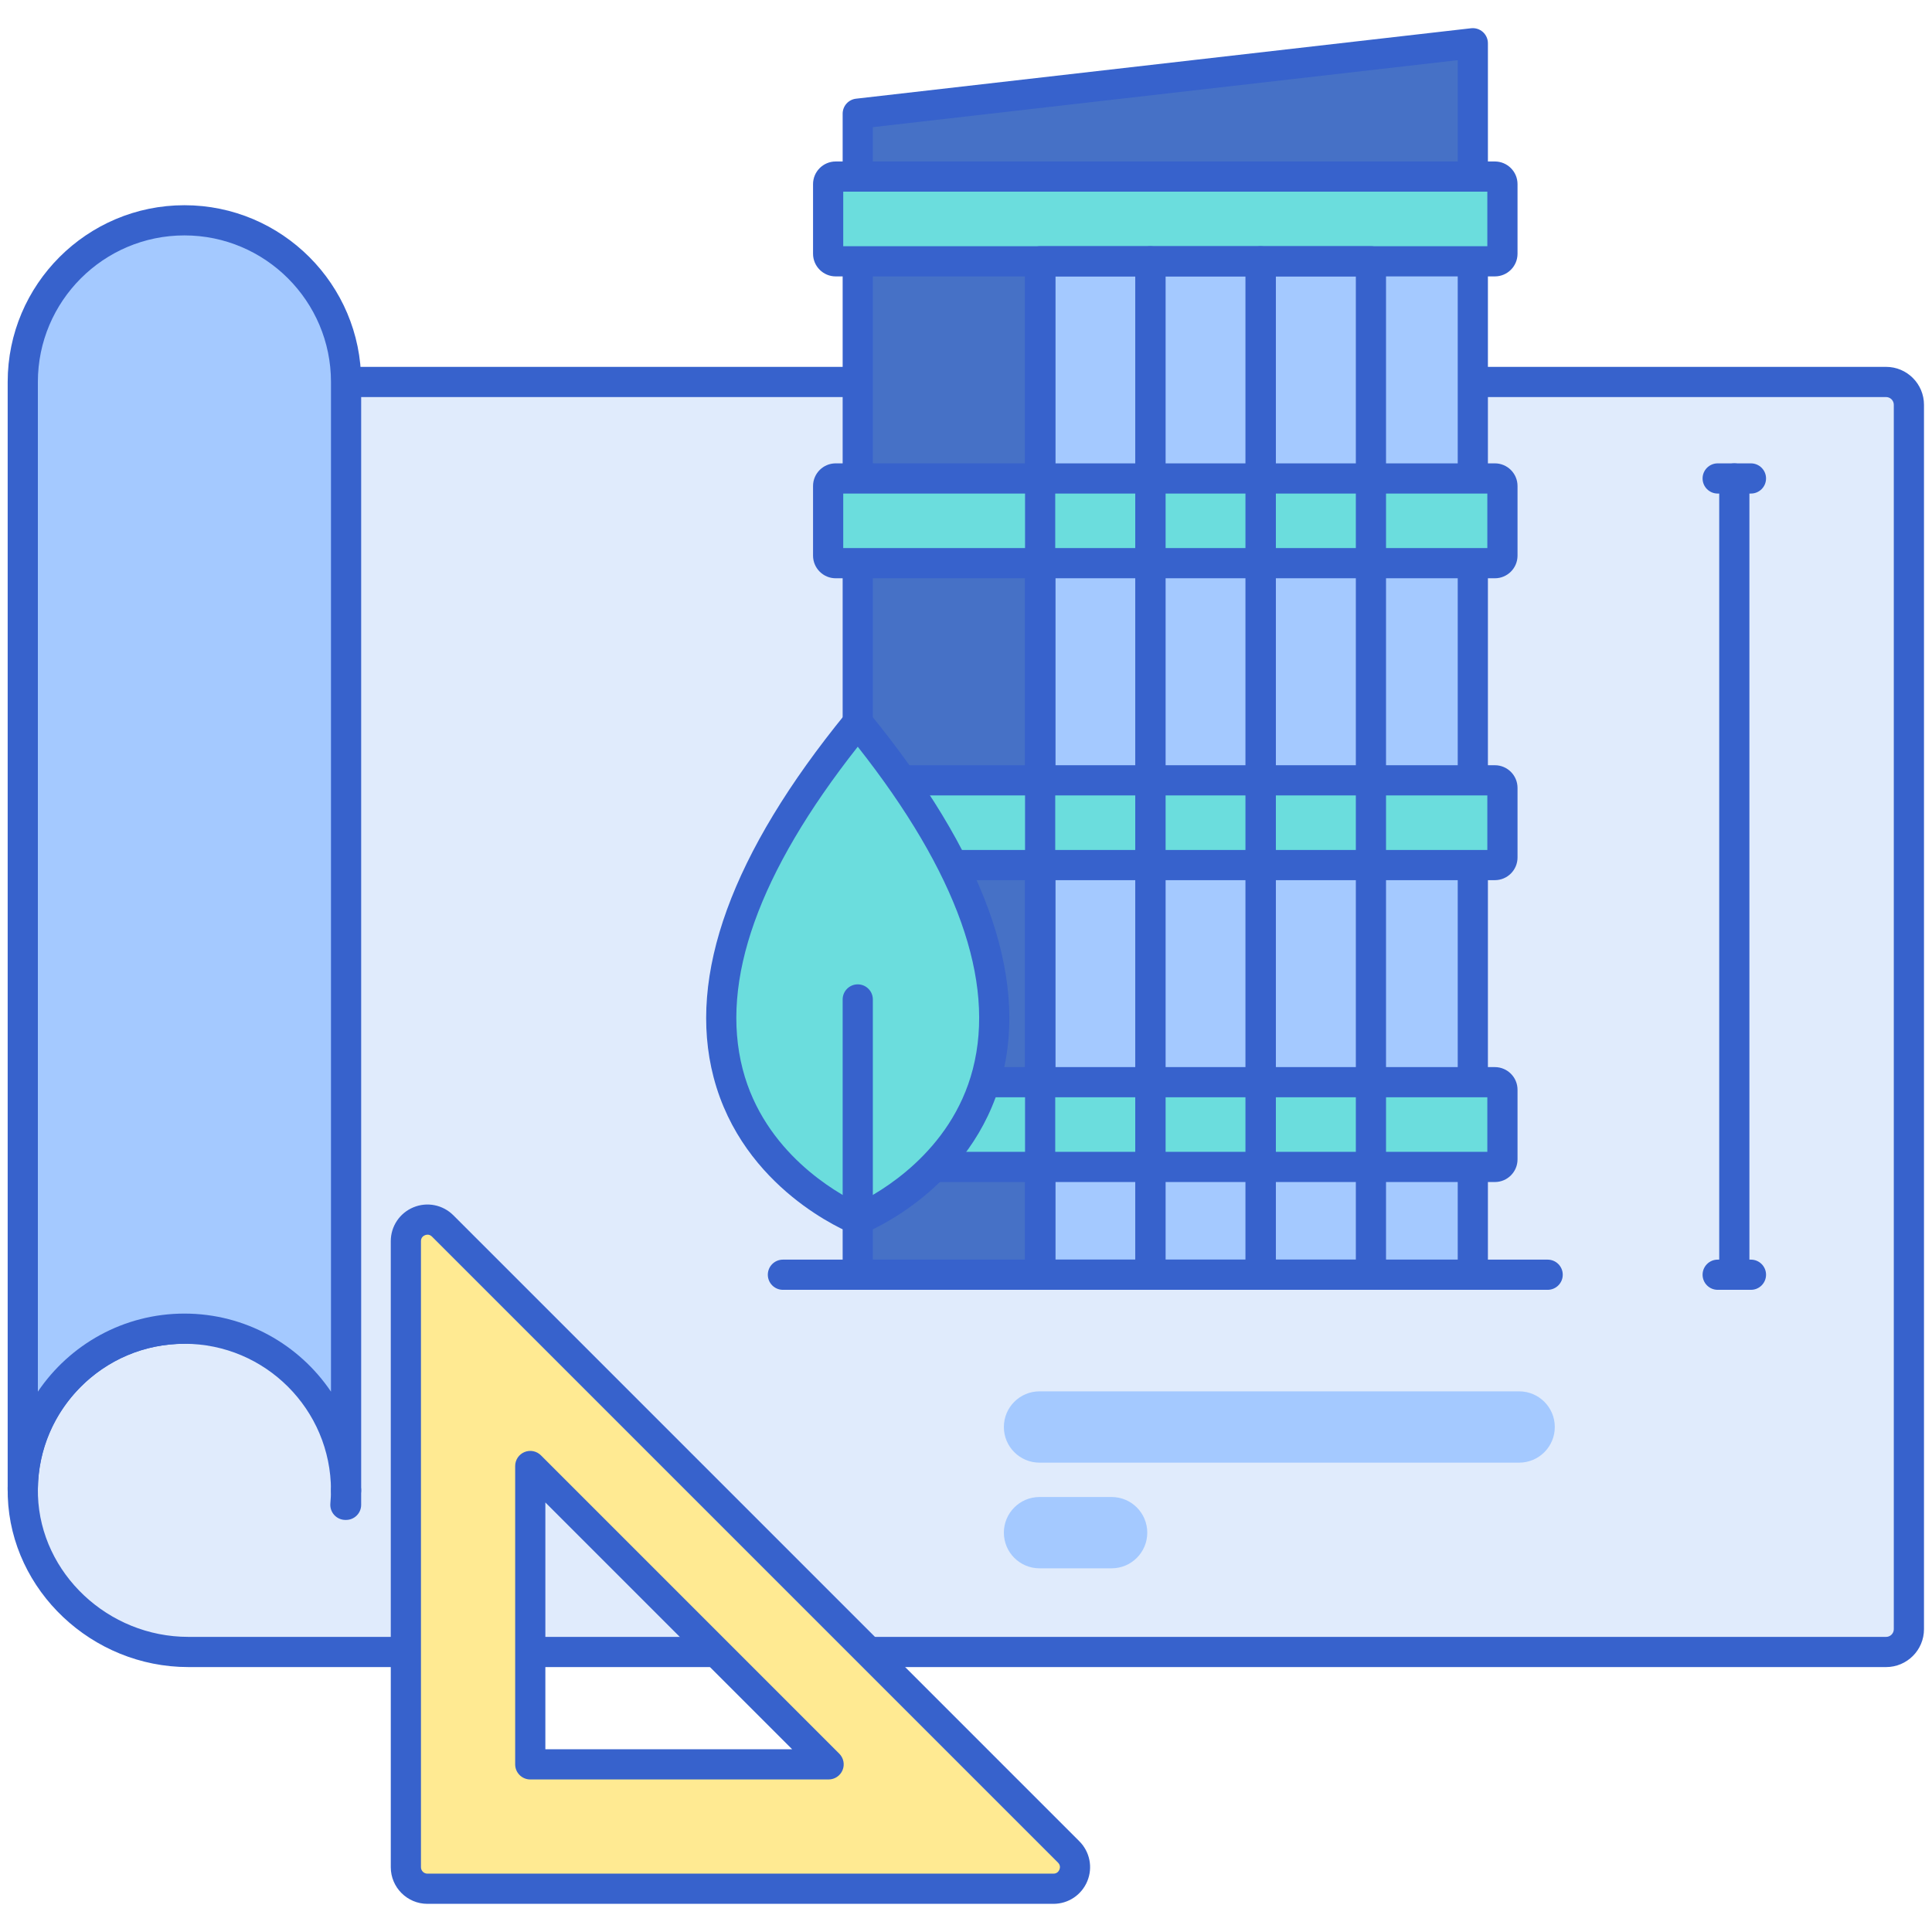 <svg id="Layer_1" enable-background="new 0 0 256 256" viewBox="0 0 256 256" xmlns="http://www.w3.org/2000/svg"><g><g><path d="m249.915 218.897c1.67 0 3.024-1.354 3.024-3.024v-162.237c0-1.67-1.354-3.024-3.024-3.024-4.367 0-224.953 0-225.48 0v125.445c-12.089 0-21.838 10.014-21.406 22.2.412 11.607 10.304 20.639 21.919 20.639 7.734 0 208.192.001 224.967.001z" fill="#e0ebfc"/></g><g><path d="m249.915 220.897c-16.774 0-217.232-.001-224.967-.002-12.746 0-23.475-10.124-23.917-22.568-.229-6.421 2.098-12.499 6.551-17.112 3.987-4.133 9.203-6.603 14.854-7.075v-123.528c0-1.104.896-2 2-2h225.479c2.77 0 5.023 2.254 5.023 5.024v162.237c0 2.771-2.253 5.024-5.023 5.024zm-223.479-168.285v123.445c0 1.104-.896 2-2 2-5.318 0-10.281 2.108-13.976 5.936-3.691 3.825-5.62 8.866-5.431 14.192.366 10.317 9.302 18.71 19.919 18.71 7.734 0 208.192.002 224.967.002.564 0 1.023-.459 1.023-1.024v-162.237c0-.564-.459-1.024-1.023-1.024z" fill="#3762cc"/></g><g><g><path d="m45.858 199.398v-1.922c0 .648-.034 1.288-.09 1.922z" fill="#a4c9ff"/></g><g><path d="m45.858 50.612c0-11.83-9.59-21.419-21.419-21.419-11.83 0-21.419 9.59-21.419 21.419v146.864c0-11.83 9.59-21.419 21.419-21.419 11.83 0 21.419 9.59 21.419 21.419z" fill="#a4c9ff"/></g></g><g><g><path d="m45.857 201.398h-.09c-.562 0-1.097-.236-1.476-.65s-.566-.968-.517-1.528c.056-.617.082-1.187.082-1.744 0-1.104.896-2 2-2s2 .896 2 2v1.922c.001 1.105-.894 2-1.999 2z" fill="#3762cc"/></g><g><path d="m45.857 199.477c-1.104 0-2-.896-2-2 0-10.708-8.711-19.419-19.419-19.419s-19.42 8.711-19.42 19.419c0 1.104-.896 2-2 2s-2-.896-2-2v-146.865c0-12.913 10.506-23.419 23.42-23.419 12.913 0 23.419 10.506 23.419 23.419v146.864c0 1.105-.895 2.001-2 2.001zm-21.419-168.284c-10.708 0-19.42 8.711-19.42 19.419v133.787c4.212-6.235 11.346-10.342 19.42-10.342s15.207 4.107 19.419 10.342v-133.787c0-10.707-8.711-19.419-19.419-19.419z" fill="#3762cc"/></g></g><g><path d="m141.604 245.391-82.947-82.947c-1.8-1.8-4.878-.525-4.878 2.02v82.947c0 1.578 1.279 2.857 2.857 2.857h82.947c2.546.001 3.821-3.077 2.021-4.877zm-71.343-11.605v-39.534l39.533 39.534z" fill="#ffea92"/></g><g><path d="m139.583 252.269h-82.947c-2.678 0-4.856-2.179-4.856-4.857v-82.947c0-1.972 1.177-3.733 2.999-4.488 1.819-.754 3.898-.34 5.292 1.054l82.947 82.947c1.395 1.395 1.808 3.473 1.053 5.294-.755 1.82-2.516 2.997-4.488 2.997zm-82.927-88.669c-.14 0-.262.037-.348.072-.198.082-.529.293-.529.792v82.947c0 .473.384.857.856.857h82.947c.498 0 .71-.332.792-.529.082-.198.167-.583-.186-.935l-82.947-82.947c-.197-.197-.405-.257-.585-.257zm53.139 72.187h-39.533c-1.104 0-2-.896-2-2v-39.534c0-.809.487-1.538 1.234-1.848s1.606-.139 2.18.434l39.533 39.534c.572.572.743 1.432.434 2.179-.31.747-1.039 1.235-1.848 1.235zm-37.533-4h32.705l-32.705-32.705z" fill="#3762cc"/></g><g><path d="m201.295 193.809h-63.553c-2.609 0-4.724-2.115-4.724-4.724 0-2.609 2.115-4.724 4.724-4.724h63.553c2.609 0 4.724 2.115 4.724 4.724 0 2.609-2.115 4.724-4.724 4.724z" fill="#a4c9ff"/></g><g><path d="m152.019 203.086c0-2.609-2.115-4.724-4.724-4.724h-9.553c-2.609 0-4.724 2.115-4.724 4.724s2.115 4.724 4.724 4.724h9.553c2.609-.001 4.724-2.116 4.724-4.724z" fill="#a4c9ff"/></g><g><path d="m137.823 29.012h57.333v139.896h-57.333z" fill="#a4c9ff" transform="matrix(-1 0 0 -1 332.98 197.919)"/></g><g><path d="m195.156 170.908h-57.333c-1.104 0-2-.896-2-2v-139.896c0-1.104.896-2 2-2h57.333c1.104 0 2 .896 2 2v139.896c0 1.104-.895 2-2 2zm-55.333-4h53.333v-135.896h-53.333z" fill="#3762cc"/></g><g><path d="m113.657 29.012v-13.948l81.5-9.333v23.281z" fill="#4671c6"/></g><g><path d="m195.156 31.012h-81.5c-1.104 0-2-.896-2-2v-13.948c0-1.017.763-1.872 1.772-1.987l81.5-9.333c.571-.065 1.134.115 1.559.494.426.38.669.923.669 1.493v23.281c0 1.104-.895 2-2 2zm-79.5-4h77.5v-19.039l-77.5 8.875z" fill="#3762cc"/></g><g><path d="m113.657 29.012h24.167v139.896h-24.167z" fill="#4671c6"/></g><g><path d="m137.823 170.908h-24.167c-1.104 0-2-.896-2-2v-139.896c0-1.104.896-2 2-2h24.167c1.104 0 2 .896 2 2v139.896c0 1.104-.895 2-2 2zm-22.167-4h20.167v-135.896h-20.167z" fill="#3762cc"/></g><g><path d="m229.806 170.908c-1.104 0-2-.896-2-2v-105.51c0-1.104.896-2 2-2s2 .896 2 2v105.51c0 1.104-.896 2-2 2z" fill="#3762cc"/></g><g><path d="m232.01 65.398h-4.409c-1.104 0-2-.896-2-2s.896-2 2-2h4.409c1.104 0 2 .896 2 2s-.896 2-2 2z" fill="#3762cc"/></g><g><path d="m232.01 170.908h-4.409c-1.104 0-2-.896-2-2s.896-2 2-2h4.409c1.104 0 2 .896 2 2s-.896 2-2 2z" fill="#3762cc"/></g><g><path d="m205.073 170.908h-101.333c-1.104 0-2-.896-2-2s.896-2 2-2h101.333c1.104 0 2 .896 2 2s-.895 2-2 2z" fill="#3762cc"/></g><g><path d="m198.08 34.626h-87.347c-.552 0-1-.448-1-1v-9.228c0-.552.448-1 1-1h87.347c.552 0 1 .448 1 1v9.228c0 .552-.447 1-1 1z" fill="#6bdddd"/></g><g><path d="m198.08 36.625h-87.347c-1.654 0-3-1.346-3-3v-9.228c0-1.654 1.346-3 3-3h87.347c1.654 0 3 1.346 3 3v9.228c0 1.655-1.346 3-3 3zm-86.347-4h85.347v-7.228h-85.347z" fill="#3762cc"/></g><g><path d="m198.08 154.626h-87.347c-.552 0-1-.448-1-1v-9.228c0-.552.448-1 1-1h87.347c.552 0 1 .448 1 1v9.228c0 .552-.447 1-1 1z" fill="#6bdddd"/></g><g><path d="m198.08 114.626h-87.347c-.552 0-1-.448-1-1v-9.228c0-.552.448-1 1-1h87.347c.552 0 1 .448 1 1v9.228c0 .552-.447 1-1 1z" fill="#6bdddd"/></g><g><path d="m198.08 74.626h-87.347c-.552 0-1-.448-1-1v-9.228c0-.552.448-1 1-1h87.347c.552 0 1 .448 1 1v9.228c0 .552-.447 1-1 1z" fill="#6bdddd"/></g><g><path d="m198.08 156.625h-87.347c-1.654 0-3-1.346-3-3v-9.228c0-1.654 1.346-3 3-3h87.347c1.654 0 3 1.346 3 3v9.228c0 1.655-1.346 3-3 3zm-86.347-4h85.347v-7.228h-85.347z" fill="#3762cc"/></g><g><path d="m198.08 116.625h-87.347c-1.654 0-3-1.346-3-3v-9.228c0-1.654 1.346-3 3-3h87.347c1.654 0 3 1.346 3 3v9.228c0 1.655-1.346 3-3 3zm-86.347-4h85.347v-7.228h-85.347z" fill="#3762cc"/></g><g><path d="m198.08 76.625h-87.347c-1.654 0-3-1.346-3-3v-9.228c0-1.654 1.346-3 3-3h87.347c1.654 0 3 1.346 3 3v9.228c0 1.655-1.346 3-3 3zm-86.347-4h85.347v-7.228h-85.347z" fill="#3762cc"/></g><g><g><path d="m113.657 95.75c-40.673 49.804 0 65.851 0 65.851s40.673-16.047 0-65.851z" fill="#6bdddd"/></g><g><path d="m113.656 163.602c-.249 0-.498-.046-.734-.14-.59-.233-14.495-5.873-18.37-20.731-3.508-13.453 2.398-29.685 17.556-48.246.76-.93 2.338-.93 3.098 0 15.157 18.561 21.064 34.792 17.557 48.245-3.875 14.859-17.781 20.499-18.371 20.732-.238.093-.487.14-.736.14zm0-64.657c-13.142 16.67-18.271 31.038-15.246 42.729 2.862 11.063 12.497 16.41 15.246 17.733 2.745-1.321 12.384-6.668 15.246-17.734 3.026-11.69-2.103-26.058-15.246-42.728z" fill="#3762cc"/></g><g><path d="m113.656 163.602c-1.104 0-2-.896-2-2v-29.17c0-1.104.896-2 2-2s2 .896 2 2v29.17c0 1.104-.895 2-2 2z" fill="#3762cc"/></g></g><g><path d="m167.046 170.908h-14.611c-1.104 0-2-.896-2-2v-134.283c0-1.104.896-2 2-2h14.611c1.104 0 2 .896 2 2v134.282c0 1.105-.896 2.001-2 2.001zm-12.611-4h10.611v-130.283h-10.611z" fill="#3762cc"/></g><g><path d="m181.656 170.908h-14.61c-1.104 0-2-.896-2-2v-134.283c0-1.104.896-2 2-2h14.61c1.104 0 2 .896 2 2v134.282c0 1.105-.895 2.001-2 2.001zm-12.61-4h10.61v-130.283h-10.61z" fill="#3762cc"/></g><g><path d="m152.435 170.908h-14.611c-1.104 0-2-.896-2-2v-134.283c0-1.104.896-2 2-2h14.611c1.104 0 2 .896 2 2v134.282c0 1.105-.896 2.001-2 2.001zm-12.612-4h10.611v-130.283h-10.611z" fill="#3762cc"/></g></g></svg>